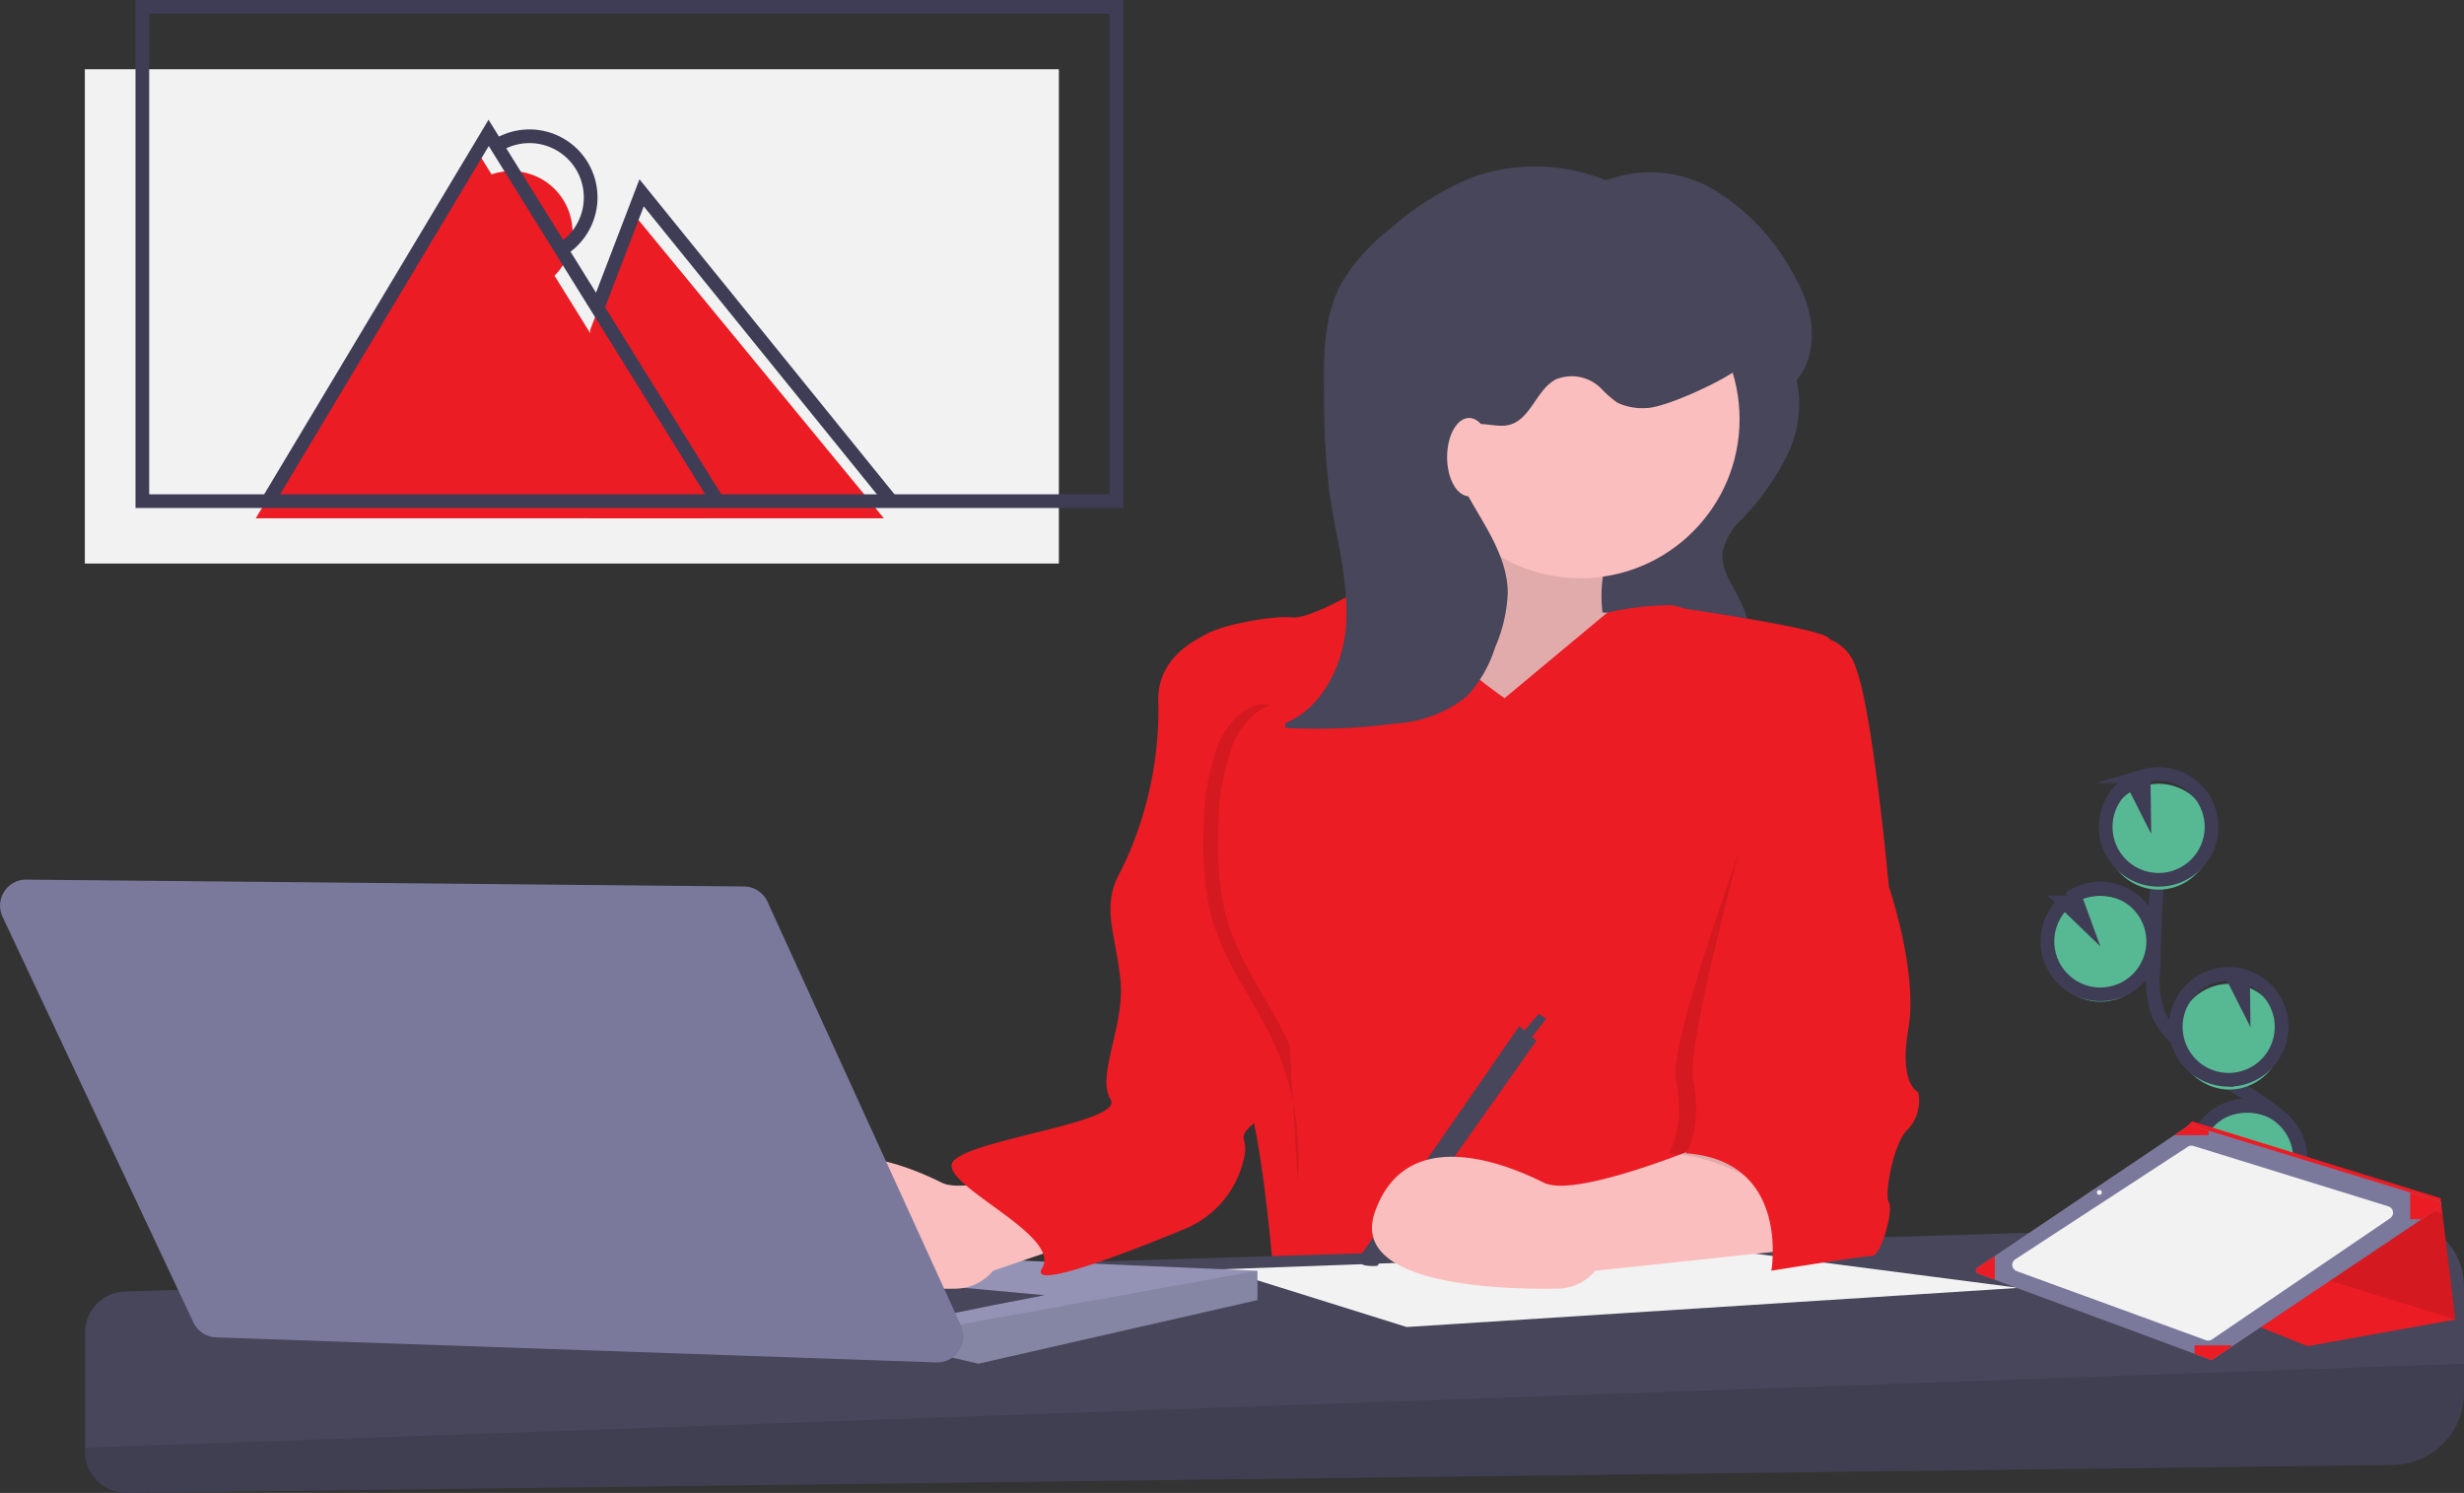 <svg xmlns="http://www.w3.org/2000/svg" width="180.002" height="109.076" viewBox="0 0 180.002 109.076"><rect x="0" y="0" width="180.002" height="109.076" fill="#333333" stroke="none"/><g id="undraw_multitasking_hqg3" transform="translate(-.012)"><path id="Path_402" data-name="Path 402" d="M936.856,517.383a3.865,3.865,0,1,0-1.708-7.232l.683,1.871-1.4-1.349a3.851,3.851,0,0,0-1.249,2.668,3.791,3.791,0,0,0,.1,1.064A3.865,3.865,0,0,0,936.856,517.383Z" transform="translate(-783.594 -444.203)" fill="#57b894"/><path id="Path_403" data-name="Path 403" d="M983.635,514.947c-.819-1.517.11-3.377,1.179-4.73s2.371-2.761,2.344-4.485c-.04-2.478-2.67-3.941-4.771-5.254a23.271,23.271,0,0,1-4.284-3.445,6.28,6.28,0,0,1-1.316-1.762,7.157,7.157,0,0,1-.395-3.132q.137-5.3.524-10.6" transform="translate(-819.077 -421.115)" fill="none" stroke="#3f3d56" stroke-miterlimit="10" stroke-width="1"/><path id="Path_404" data-name="Path 404" d="M936.856,514.383a3.865,3.865,0,1,0-1.708-7.232l.683,1.871-1.4-1.349a3.851,3.851,0,0,0-1.249,2.668,3.792,3.792,0,0,0,.1,1.064A3.865,3.865,0,0,0,936.856,514.383Z" transform="translate(-783.594 -441.739)" fill="none" stroke="#3f3d56" stroke-miterlimit="10" stroke-width="1"/><path id="Path_405" data-name="Path 405" d="M957.008,467.538a3.861,3.861,0,0,1,1.929-3.166l.865,1.712-.026-2.072a3.865,3.865,0,1,1-2.768,3.527Z" transform="translate(-803.165 -406.589)" fill="#57b894"/><path id="Path_406" data-name="Path 406" d="M957.008,463.538a3.861,3.861,0,0,1,1.929-3.166l.865,1.712-.026-2.072a3.865,3.865,0,1,1-2.768,3.527Z" transform="translate(-803.165 -403.304)" fill="none" stroke="#3f3d56" stroke-miterlimit="10" stroke-width="1"/><path id="Path_407" data-name="Path 407" d="M989.485,553.3a3.865,3.865,0,0,0,1.226-7.581l.02,1.592-.875-1.732h-.01a3.865,3.865,0,0,0-.361,7.721Z" transform="translate(-826.813 -473.699)" fill="#57b894"/><path id="Path_408" data-name="Path 408" d="M989.325,549.3a3.865,3.865,0,0,0,1.226-7.581l.02,1.592-.875-1.732h-.01a3.865,3.865,0,1,0-.361,7.722Z" transform="translate(-826.681 -470.414)" fill="none" stroke="#3f3d56" stroke-miterlimit="10" stroke-width="1"/><path id="Path_409" data-name="Path 409" d="M993.607,603.885a3.863,3.863,0,1,0-.187-3.111l2.414,1.964-2.655-.615A3.828,3.828,0,0,0,993.607,603.885Z" transform="translate(-832.871 -516.96)" fill="#57b894"/><path id="Path_410" data-name="Path 410" d="M993.607,600.885a3.863,3.863,0,1,0-.187-3.111l2.414,1.964-2.655-.615A3.828,3.828,0,0,0,993.607,600.885Z" transform="translate(-832.871 -514.496)" fill="none" stroke="#3f3d56" stroke-miterlimit="10" stroke-width="1"/><path id="Path_411" data-name="Path 411" d="M757.719,277.882a8.448,8.448,0,0,1-.677,5.528,18.711,18.711,0,0,1-3.254,4.626,4.881,4.881,0,0,0-1.463,2.4c-.18,1.257.667,2.394,1.236,3.529a8.671,8.671,0,0,1,.889,3.182,3.41,3.41,0,0,1-.709,2.683,3.964,3.964,0,0,1-2.546.9,32.537,32.537,0,0,1-7.576-.183c.7-.935.439-1.515.373-2.684-.13-2.292-1.8-4.367-2.121-6.639-.257-1.807.938-3.465,2.069-4.9l5.183-6.569a20.054,20.054,0,0,0,2.331-3.458c.441-.892.523-2.566,1.632-2.864C755.177,272.88,757.313,276.282,757.719,277.882Z" transform="translate(-626.466 -250.168)" fill="#47465a"/><path id="Path_412" data-name="Path 412" d="M662.96,328.855s-3.576,10.548-5.364,11.264,10.727,13.588,10.727,13.588l9.118-4.47.358-8.582-3.576-.179s-.536-3.576,1.251-5.364S662.96,328.855,662.96,328.855Z" transform="translate(-557.143 -295.726)" fill="#fbbebe"/><path id="Path_413" data-name="Path 413" d="M662.96,328.855s-3.576,10.548-5.364,11.264,10.727,13.588,10.727,13.588l9.118-4.47.358-8.582-3.576-.179s-.536-3.576,1.251-5.364S662.96,328.855,662.96,328.855Z" transform="translate(-557.143 -295.726)" opacity=".1"/><path id="Path_414" data-name="Path 414" d="M609.568,385.331s-7.688-5.185-8.045-9.476c0,0-5.721,3.755-7.509,3.576s-6.615.894-6.615,1.609,4.47,20.918,4.47,20.918-3.218,8.582-1.609,11.264,2.5,15.2,2.5,15.2H629.95s-5.006-8.761-2.324-15.018,3.755-32.539,3.755-32.539a5.918,5.918,0,0,0-3.933-1.073c-1.967.358-4.291-1.073-5.721-1.251a20.35,20.35,0,0,0-4.672.553Z" transform="translate(-499.64 -334.323)" fill="#eb1c24"/><path id="Path_415" data-name="Path 415" d="M305.18,647.341v7.867a5.262,5.262,0,0,1-5.2,5.262l-165.524,2.044a3.022,3.022,0,0,1-3.06-3.022v-8.7a3,3,0,0,1,2.9-2.994l166.065-5.125a4.668,4.668,0,0,1,4.812,4.666Z" transform="translate(-125.167 -553.438)" fill="#47465a"/><path id="Path_416" data-name="Path 416" d="M305.18,700.855v2.133a5.262,5.262,0,0,1-5.2,5.262l-165.524,2.044a3.022,3.022,0,0,1-3.06-3.022v-.28Z" transform="translate(-125.167 -601.218)" opacity=".1"/><path id="Path_417" data-name="Path 417" d="M557.546,511.518,536.6,508.8l-37.241,1.359,13.487,4.219Z" transform="translate(-410.072 -417.424)" fill="#f2f2f2"/><path id="Path_418" data-name="Path 418" d="M342.165,509.609v2.145L321.784,516.4l-1.992-.46-.333-.077L304.8,508Z" transform="translate(-250.294 -416.766)" fill="#9493b6"/><path id="Path_419" data-name="Path 419" d="M409.5,517v2.145l-20.382,4.648-1.992-.46-.333-2.222Z" transform="translate(-317.634 -424.157)" opacity=".1"/><path id="Path_420" data-name="Path 420" d="M453.12,668.716c.358-.179,7.867-1.609,7.867-1.609L447.4,665.855Z" transform="translate(-384.67 -572.475)" fill="#47465a"/><circle id="Ellipse_30" data-name="Ellipse 30" cx="11.621" cy="11.621" r="11.621" transform="translate(103.85 19.004)" fill="#fbbebe"/><path id="Path_421" data-name="Path 421" d="M436.625,608.231s-10.37,4.47-12.873,3.218-10.012-4.47-12.336,2.145c-1.874,5.335,9.067,5.67,13.373,5.6a3.6,3.6,0,0,0,2.717-1.309h0l14.929-5.1S439.128,607.158,436.625,608.231Z" transform="translate(-354.945 -525.042)" fill="#fbbebe"/><path id="Path_422" data-name="Path 422" d="M663.559,562.855l1.251,1.073-11.621,16.448s-1.788.179-1.252-.715Z" transform="translate(-552.558 -487.89)" fill="#47465a"/><path id="Path_423" data-name="Path 423" d="M622.335,413.967l1.252-1.609-.536-.358-1.252,1.43Z" transform="translate(-510.619 -337.929)" fill="#47465a"/><path id="Path_424" data-name="Path 424" d="M506.406,398.355s-6.079,1.073-5.9,5.721a26.626,26.626,0,0,1-2.771,12.426c-1.43,2.5-.358,4.47,0,7.867s-1.788,6.973-.715,8.761-11.621,3.039-11.621,4.827,8.045,5.185,6.615,7.509c-1.029,1.672,6.224-1.144,10.375-2.856a7.245,7.245,0,0,0,4.35-5.089,2.721,2.721,0,0,0,.025-1.441c-.536-1.43,5.811-3.308,5.989-6.883s-.894-7.151-1.788-10.727S506.406,398.355,506.406,398.355Z" transform="translate(-415.876 -352.801)" fill="#eb1c24"/><path id="Path_425" data-name="Path 425" d="M98.538,503.016l52.427.5a1.906,1.906,0,0,1,1.716,1.115l14.129,30.957a1.906,1.906,0,0,1-1.8,2.7L112.4,536.46a1.906,1.906,0,0,1-1.659-1.094L96.8,505.733a1.906,1.906,0,0,1,1.743-2.718Z" transform="translate(-96.601 -438.749)" fill="#7a799c"/><path id="Path_426" data-name="Path 426" d="M682.625,608.452s-10.37,4.47-12.873,3.218-10.012-4.47-12.336,2.145c-1.874,5.335,9.067,5.67,13.373,5.6a3.6,3.6,0,0,0,2.717-1.308h0l15.2-1.609S685.128,607.379,682.625,608.452Z" transform="translate(-556.964 -525.263)" fill="#fbbebe"/><path id="Path_427" data-name="Path 427" d="M788.322,411.858s2.592-3.486,3.844-.268,1.073,15.733,1.073,15.733,2.145,6.258,1.43,10.37.715,4.648.715,4.648a3.064,3.064,0,0,1-.715,2.682c-1.073.894-1.788,4.827-1.43,5.364s-.536,3.933-1.252,3.933a18.731,18.731,0,0,1-2.235-.268s-3.665-6.7-11.353-7.241c0,0,1.251-1.788.536-5.364S788.322,411.858,788.322,411.858Z" transform="translate(-656.492 -362.549)" opacity=".1"/><path id="Path_428" data-name="Path 428" d="M793.623,403.916a3.184,3.184,0,0,1,4.2,2.056c1.251,3.218,2.414,16,2.414,16s2.145,6.258,1.43,10.37.715,4.648.715,4.648a3.064,3.064,0,0,1-.715,2.682c-1.073.894-1.788,4.827-1.43,5.364s-.536,3.933-1.252,3.933-7.33,1.073-7.33,1.073,1.43-8.045-6.258-8.582c0,0,1.252-1.788.536-5.364S793.623,403.916,793.623,403.916Z" transform="translate(-662.24 -357.2)" fill="#eb1c24"/><path id="Path_429" data-name="Path 429" d="M642.9,213.637a13.575,13.575,0,0,0-12.061-1.165,21.313,21.313,0,0,0-5.7,3.622,14.189,14.189,0,0,0-3.612,4.025c-1.3,2.425-1.3,5.311-1.26,8.062a58.033,58.033,0,0,0,.388,7.17c.448,3.254,1.451,6.476,1.22,9.753s-2.156,6.773-5.375,7.427a43.146,43.146,0,0,0,8.982-.259,9.145,9.145,0,0,0,5.217-1.986,9.343,9.343,0,0,0,2.061-3.558,11.1,11.1,0,0,0,.931-4.037c-.036-2.891-2.044-5.316-3.354-7.893a5.038,5.038,0,0,1-.678-2.313,2.121,2.121,0,0,1,1.19-1.963c.931-.37,2.008.182,2.975-.077,1.554-.415,1.958-2.574,3.385-3.317a3.034,3.034,0,0,1,3.291.655,7.873,7.873,0,0,0,1.2,1.05,4.239,4.239,0,0,0,2.1.388c1.347.015,5.946-2.1,6.917-3.031.947,4.872,7.991.632,3.949-6.557a16.274,16.274,0,0,0-5.758-6.269,9.148,9.148,0,0,0-8.259-.685" transform="translate(-523.532 -199.411)" fill="#47465a"/><ellipse id="Ellipse_31" data-name="Ellipse 31" cx="1.609" cy="2.861" rx="1.609" ry="2.861" transform="translate(105.727 30.536)" fill="#fbbebe"/><path id="Path_430" data-name="Path 430" d="M772.851,392.374s9.923,1.427,10.459,2.142-.536,5.006-.536,5.006l-7.151,1.251-5.5-1.187Z" transform="translate(-649.693 -347.889)" fill="#eb1c24"/><path id="Path_431" data-name="Path 431" d="M593.163,431.386c-1.494-.258-2.952,1.095-3.726,2.878a16.876,16.876,0,0,0-1.06,6,22.949,22.949,0,0,0,.439,6.132c.965,4.028,3.555,6.876,5.054,10.579a20.746,20.746,0,0,1,1.361,9.247" transform="translate(-500.419 -379.9)" opacity=".1"/><path id="Path_432" data-name="Path 432" d="M599.163,431.386c-1.494-.258-2.952,1.095-3.726,2.878a16.876,16.876,0,0,0-1.06,6,22.951,22.951,0,0,0,.439,6.132c.965,4.028,3.555,6.876,5.054,10.579a20.744,20.744,0,0,1,1.361,9.247" transform="translate(-505.347 -379.9)" fill="#eb1c24"/><path id="Path_433" data-name="Path 433" d="M846.1,465.426l17.3,6.918L874.2,470.4l-.943-7.738-.138-1.126-18.16-5.621-1.3,1.3Z" transform="translate(-694.817 -373.991)" fill="#eb1c24"/><path id="Path_434" data-name="Path 434" d="M901.724,463.616V471.1l18.16,5.621-.943-7.738Z" transform="translate(-740.497 -380.317)" opacity=".1"/><path id="Path_435" data-name="Path 435" d="M904.1,614.217l1.224.453,14.6,5.406,1.134.42a.239.239,0,0,0,.218-.026l1.337-.9,13.906-9.329,1.314-.881a.241.241,0,0,0-.064-.431l-2.095-.642-14.725-4.511-1.286-.394a.24.24,0,0,0-.206.031l-1.013.682-13.119,8.835-1.271.857a.241.241,0,0,0,.05.426Z" transform="translate(-759.589 -521.166)" fill="#7a799c"/><path id="Path_436" data-name="Path 436" d="M946.442,617.023l-13.03,8.862a.479.479,0,0,1-.434.054l-13.833-5.05a.484.484,0,0,1-.1-.859l12.612-8.23a.48.48,0,0,1,.4-.057l14.251,4.418a.484.484,0,0,1,.128.861Z" transform="translate(-771.814 -528.02)" fill="#f2f2f2"/><path id="Path_437" data-name="Path 437" d="M1081.4,630.872v1.954h.845l1.314-.881a.241.241,0,0,0-.064-.432Z" transform="translate(-905.32 -543.747)" fill="#eb1c24"/><path id="Path_438" data-name="Path 438" d="M993.311,693.366v.612l1.134.42a.239.239,0,0,0,.218-.026l1.337-.9v-.11Z" transform="translate(-832.98 -595.068)" fill="#eb1c24"/><path id="Path_439" data-name="Path 439" d="M904.1,658.124l1.224.453v-1.736h0l-1.271.857a.241.241,0,0,0,.05.426Z" transform="translate(-759.589 -565.073)" fill="#eb1c24"/><path id="Path_440" data-name="Path 440" d="M985.032,604.1h2.5v-.319l-1.286-.394a.24.24,0,0,0-.206.031Z" transform="translate(-826.181 -521.166)" fill="#eb1c24"/><circle id="Ellipse_32" data-name="Ellipse 32" cx=".179" cy=".179" r=".179" transform="translate(153.195 86.943)" fill="#f2f2f2"/><path id="Rectangle_301" data-name="Rectangle 301" transform="translate(6.209 5.059)" fill="#f2f2f2" d="M0 0H71.157V36.115H0z"/><path id="Path_441" data-name="Path 441" d="M104.527,85.907,120.643,59,137.36,85.907" transform="translate(-85.828 -48.041)" fill="#eb1c24"/><path id="Path_442" data-name="Path 442" d="M240.758,93.9l3.218-8.4,18.236,22.17H240.669Z" transform="translate(-197.63 -69.803)" fill="#eb1c24"/><path id="Path_443" data-name="Path 443" d="M297.356,221.644a4.47,4.47,0,0,0-4.673-7.621" transform="translate(-257.616 -200.883)" fill="#eb1c24"/><path id="Rectangle_302" data-name="Rectangle 302" transform="translate(10.411 .5)" fill="none" stroke="#3f3d56" stroke-miterlimit="10" stroke-width="1" d="M0 0H71.157V36.115H0z"/><path id="Path_444" data-name="Path 444" d="M109.527,78.907,125.643,52,142.36,78.907" transform="translate(-89.934 -42.292)" fill="none" stroke="#3f3d56" stroke-miterlimit="10" stroke-width="1"/><path id="Path_445" data-name="Path 445" d="M244.169,84.9l3.218-8.4,18.236,22.527" transform="translate(-200.504 -62.412)" fill="none" stroke="#3f3d56" stroke-miterlimit="10" stroke-width="1"/><path id="Path_446" data-name="Path 446" d="M304.356,207.644a4.47,4.47,0,1,0-4.673-7.621" transform="translate(-263.364 -189.386)" fill="none" stroke="#3f3d56" stroke-miterlimit="10" stroke-width="1"/></g></svg>